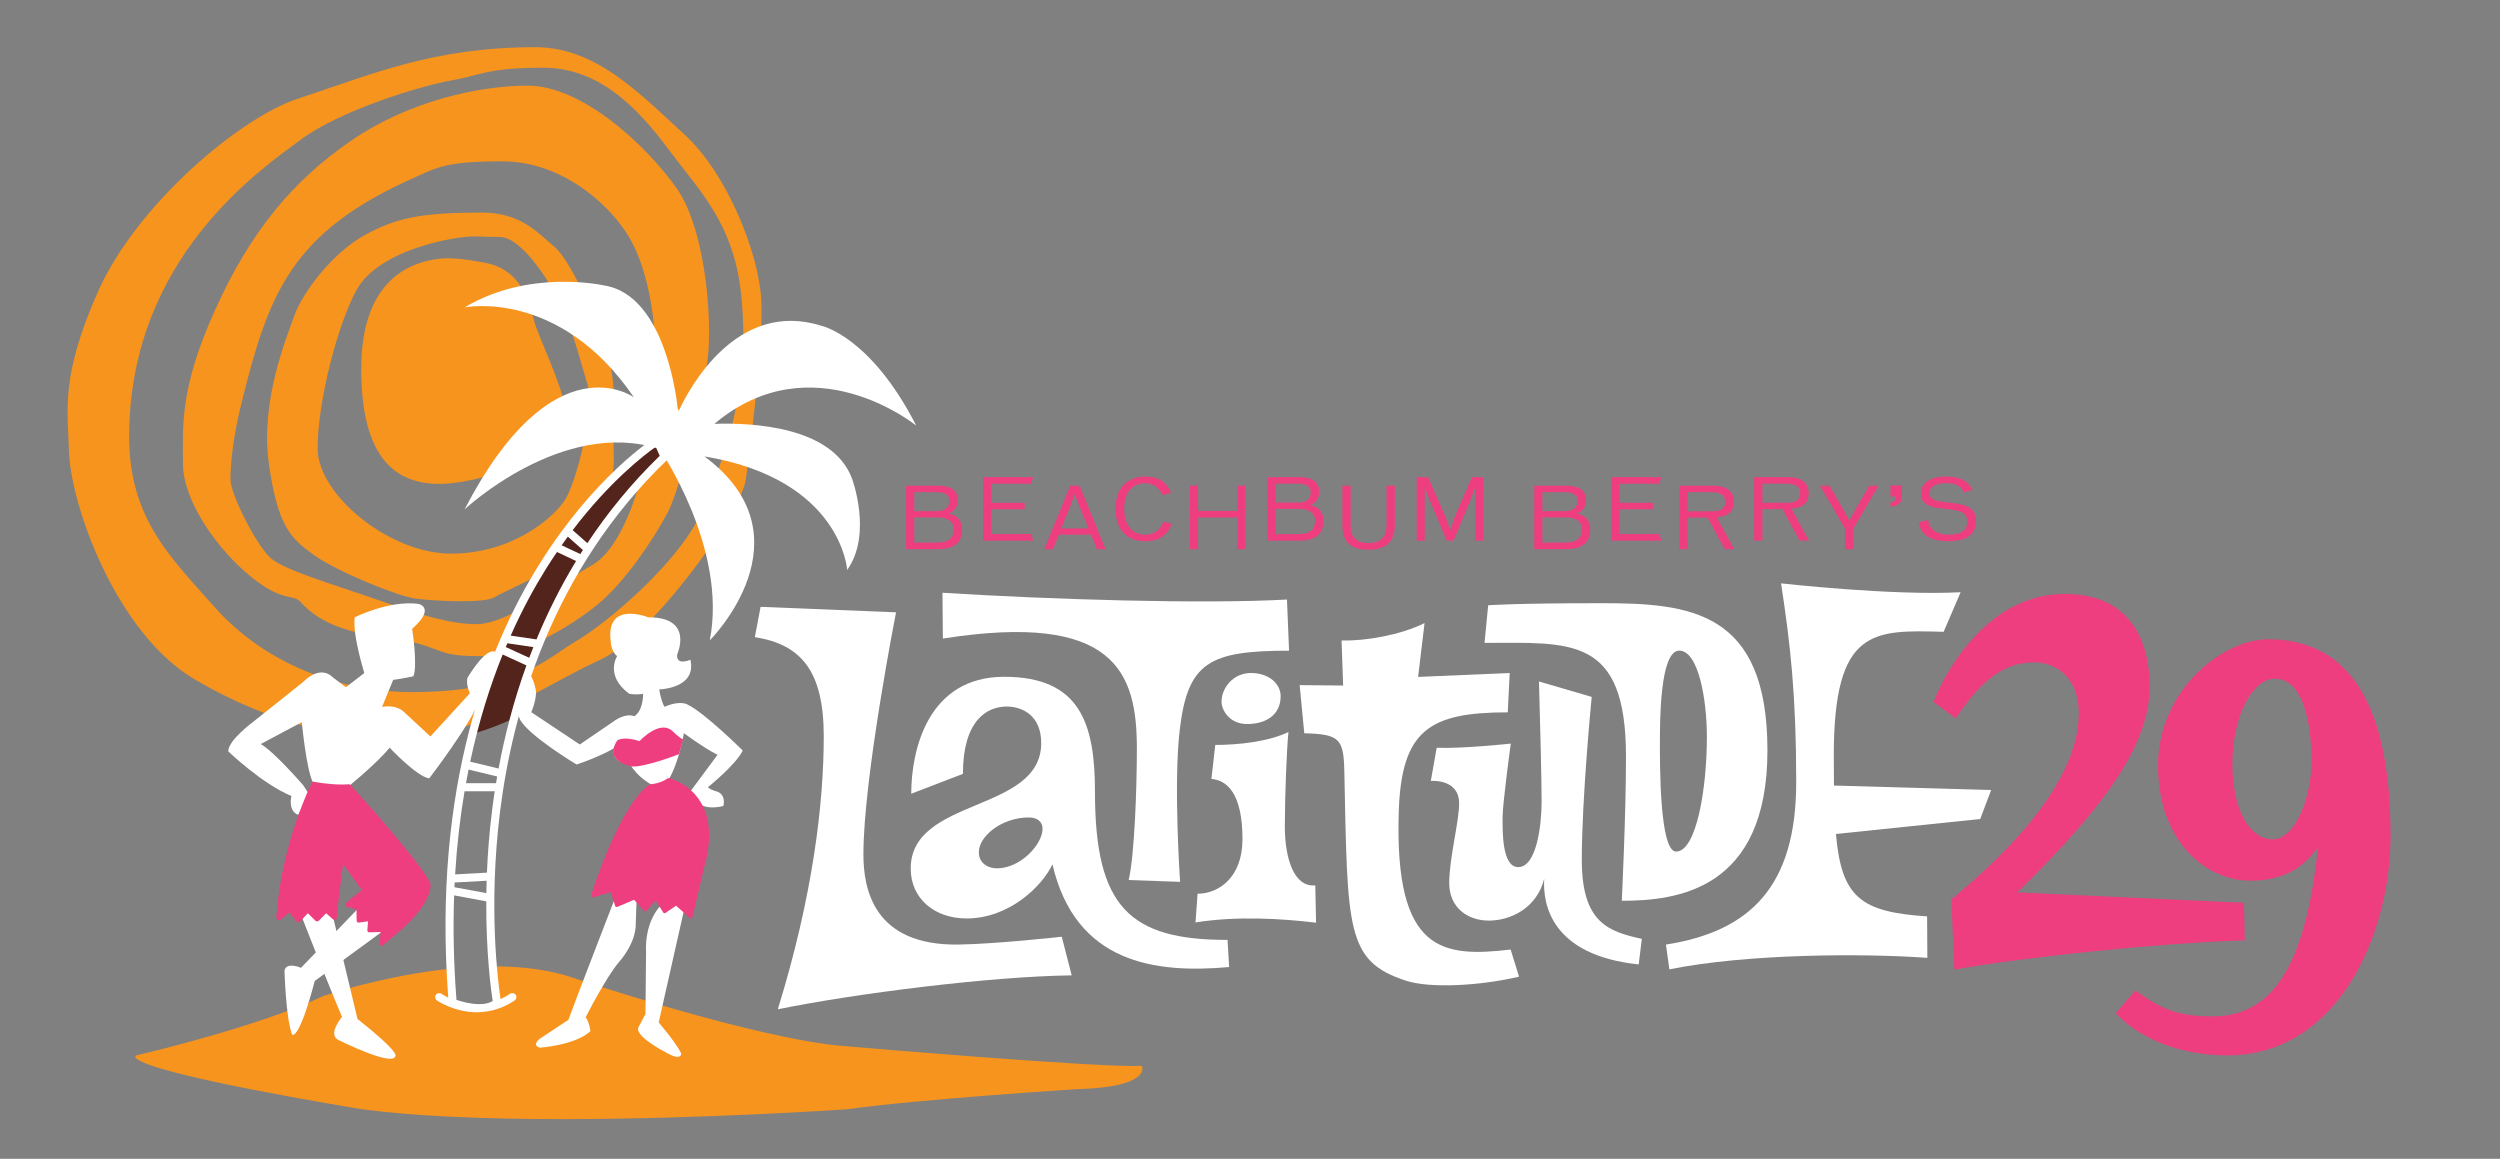<?xml version="1.0" encoding="iso-8859-1"?>
<!-- Generator: Adobe Illustrator 18.0.0, SVG Export Plug-In . SVG Version: 6.00 Build 0)  -->
<!DOCTYPE svg PUBLIC "-//W3C//DTD SVG 1.1//EN" "http://www.w3.org/Graphics/SVG/1.1/DTD/svg11.dtd">
<svg version="1.1" xmlns="http://www.w3.org/2000/svg" xmlns:xlink="http://www.w3.org/1999/xlink" x="0px" y="0px"
	 viewBox="0 0 320 148.323" style="enable-background:new 0 0 320 148.323;" xml:space="preserve">
<rect x="0" y="0" width="320" height="148.323" fill="#808080" stroke="none"/>
<g id="bkgd" style="display:none;">
	
		<rect x="-14.39" y="-0.065" style="display:inline;fill:#53241B;stroke:#53241B;stroke-miterlimit:10;" width="348.905" height="148.387"/>
</g>
<g id="Layer_1">
	<g>
		<path style="fill:#F7941E;" d="M97.44,38.37c-0.328-6.072-4.431-16.247-9.847-21.17C82.177,12.277,76.433,6.04,68.556,6.04
			c-13.215,0-21.076,3.537-30.361,6.565c-7.549,2.462-20.678,13.621-25.602,24.617C7.669,48.217,8.703,52.65,8.818,57.572
			c0.164,7.057,6.073,23.469,16.083,29.377c10.011,5.908,19.365,7.713,27.079,7.713s17.888-7.056,24.781-10.175
			c6.893-3.119,18.217-19.201,18.709-23.14C95.963,57.408,97.769,44.443,97.44,38.37z M89.891,65.286
			c-2.626,6.4-12.145,14.441-16.083,16.74c-3.939,2.297-7.549,6.564-21.171,6.564c-7.234,0-17.724-2.462-25.274-10.995
			c-5.691-6.434-10.909-11.371-10.832-21.992c0.164-22.648,16.904-33.972,21.992-37.746c5.088-3.774,15.427-6.893,19.201-7.549
			c3.775-0.657,4.595-1.641,11.816-1.641c8.042,0,13.129,6.565,16.575,11.159c3.446,4.596,7.714,8.862,8.698,17.396
			C96.287,49.989,92.516,58.885,89.891,65.286z"/>
		<path style="fill:#F7941E;" d="M86.608,24.092c-3.939-5.579-12.144-13.129-19.037-13.129c-6.237,0-15.263,1.969-22.648,7.057
			c-7.385,5.087-12.801,11.487-17.396,21.663c-4.595,10.175-4.103,14.935-4.103,19.694s4.431,10.995,8.698,14.441
			c4.267,3.446,5.307,2.059,6.4,3.283c4.103,4.595,11.488,4.267,14.934,5.251c3.446,0.985,3.118,1.641,8.206,1.641
			c5.087,0,11.324-3.775,14.77-6.565s7.221-8.37,9.026-11.816c1.805-3.446,3.939-13.786,4.923-18.381
			C91.368,42.638,90.547,29.672,86.608,24.092z M83.654,52.156c-0.985,9.847-4.103,18.053-7.878,20.186
			c-3.774,2.134-10.667,7.55-14.77,7.55c-4.102,0-8.862-1.805-13.621-3.446c-4.76-1.641-10.832-3.446-12.637-4.923
			c-1.805-1.477-5.252-8.205-5.252-10.175c0-1.969,0.328-5.416,1.477-10.011c3.428-13.712,6.237-21.663,22.32-28.72
			c2.663-1.168,3.774-1.968,10.996-1.968s13.129,4.922,15.919,9.19C82.998,34.104,84.639,42.309,83.654,52.156z"/>
		<path style="fill:#F7941E;" d="M78.074,46.577c-0.985-4.103-4.759-12.965-7.057-14.935c-2.298-1.969-4.431-4.431-9.355-4.431
			c-7.714,0-10.996,0.657-15.099,2.954s-7.878,7.385-8.862,10.175c-0.985,2.791-4.431,10.996-3.282,19.038
			c1.149,8.041,2.79,9.518,5.744,11.652c2.954,2.134,10.668,5.252,12.965,5.58c2.298,0.328,8.862,0.656,10.175-0.164
			c1.313-0.82,11.488-5.251,12.473-7.221c0.985-1.969,2.954-7.55,2.79-10.668C78.403,55.439,79.059,50.68,78.074,46.577z
			 M72.33,63.972c-1.477,2.298-6.728,6.893-14.606,6.893s-17.068-7.549-17.068-13.457s2.462-15.592,4.923-20.186
			c2.462-4.596,10.035-6.458,13.95-6.893c1.477-0.164,1.477,0,4.431,0c2.954,0,6.893,6.4,8.206,9.518
			c1.313,3.119,2.298,6.893,3.118,9.683C76.106,52.32,73.807,61.675,72.33,63.972z"/>
		<path style="fill:#F7941E;" d="M56.247,33.119c-2.286,0.286-10.011,1.477-10.011,14.114c0,12.637,5.416,15.264,11.652,14.607
			c6.237-0.657,14.77-4.596,14.77-7.714c0-3.118-2.954-9.354-3.939-11.98s-1.318-7.52-6.729-8.534
			C59.365,33.119,57.56,32.954,56.247,33.119z"/>
	</g>
	<path style="fill:#53241B;" d="M84.065,56.587c-9.847,8.616-17.56,16.166-23.551,37.336c2.708-0.739,5.416-2.051,5.416-2.051
		c2.544-8.37,8.124-24.617,19.12-33.233C84.967,58.721,84.065,56.587,84.065,56.587z"/>
	<g>
		<path style="fill:#FFFFFF;" d="M97.355,77.676l17.338,0.701c0,0-4.176,21.212-4.176,30.968c0,4.409,1.264,11.709,12.16,11.559
			c4.811-0.067,13.229-1.003,13.229-1.003l1.27,4.945c-10.49,0.134-27.794,2.338-37.615,4.342c4.543-14.698,5.88-26.523,5.88-34.942
			c0-8.417-2.94-11.759-8.819-12.693L97.355,77.676z"/>
		<path style="fill:#FFFFFF;" d="M157.127,120.309c-12.528,0-16.97-4.18-16.97-18.93c0-8.724-1.87-14.75-11.625-14.75
			s-11.893,9.354-11.893,14.966l6.614-2.539c0-6.881,3.106-8.619,5.597-8.619c2.004,0,4.425,1.136,4.425,4.676
			c0,8.953-16.703,6.884-16.703,16.065c0,3.807,3.007,6.384,7.149,6.384c5.479,0,9.684-4.146,10.989-6.923
			c2.979,12.684,13.135,13.986,22.617,13.144L157.127,120.309z M127.597,111.148c-0.968,0-2.305-0.535-2.305-2.071
			c0-2.071,2.973-4.443,6.38-4.443c1.073,0,1.775,0.517,1.775,1.453C133.447,108.055,130.653,111.148,127.597,111.148z"/>
		<path style="fill:#FFFFFF;" d="M120.637,75.872c13.763,0.868,33.405,1.47,44.096,0.868l0.266,6.548
			c-10.244,0-12.982,1.49-13.997,10.171c-0.813,6.956,0.05,19.418,0.05,19.418l-6.582-0.233c0.752-3.157,1.049-11.795,1.049-16.857
			c0-9.723-2.785-17.51-24.832-14.052L120.637,75.872z"/>
		<g>
			<path style="fill:#FFFFFF;" d="M155.555,95.351c2.995,0.006,6.853-0.434,9.367-1.655c-0.215,1.959-0.464,8.285-0.464,12.084
				c0,4.102,1.172,7.816,3.899,7.548l0.1,4.777c-4.176-0.501-9.988-0.902-15.433-0.034l0.267-3.675c2.739,0,5.746-2.128,5.746-6.972
				c0-6.006-2.071-7.555-3.975-7.722L155.555,95.351z"/>
			<path style="fill:#FFFFFF;" d="M160.121,86.144c2.396,0,3.802,1.464,3.802,2.955c0,2.496-1.985,3.577-4.291,3.577
				c-2.304,0-3.275-1.833-3.275-2.848C156.357,88.098,157.8,86.144,160.121,86.144z"/>
		</g>
		<path style="fill:#FFFFFF;" d="M171.921,87.747l-0.2-5.762c3.006,0.075,7.491-0.676,10.623-2.23l-0.827,6.89l11.726-0.501
			l-0.251,5.036c-10.058,0-13.642,2.273-13.955,12.853c-0.533,17.952,5.635,18.509,14.326,17.512l1.075,3.472
			c-5.176,1.203-11.425,1.496-14.453,0.519c-7.732-2.494-7.487-6.586-7.913-26.865c-0.087-4.092-0.615-4.71-5.125-4.81l-0.588-6.164
			L171.921,87.747z"/>
		<path style="fill:#FFFFFF;" d="M183.897,95.715l-0.754,4.246c0,0,3.625-0.335,3.625,2.872c0,2.34-1.268,7.053-1.268,10.193
			c0,3.141,2.338,4.811,5.077,4.811c2.74,0,6.123-1.565,7.082-5.346c-0.2,3.208,0.854,9.771,12.093,10.958l0.401-3.274
			c-4.275-0.935-7.683-2.07-7.683-10.088c0-8.017,1.269-20.882,1.269-20.882l-6.749-1.975c0.183,6.618,0.335,12.561,0.335,15.433
			c0,2.873-0.625,8.328-2.99,8.328c-2.088,0-2.005-4.551-2.005-6.355c0-1.803,1.052-9.455,1.052-9.455
			S187.171,95.849,183.897,95.715z"/>
		<path style="fill:#FFFFFF;" d="M204.986,77.209c-11.291,0-14.499,0.266-14.499,0.266l-0.467,4.811
			c11.091,0,18.106-0.936,18.106,14.565c0,7.483-0.535,18.447-0.535,18.447c7.015,0,18.641-1.343,18.641-19.249
			C226.232,78.143,216.276,77.209,204.986,77.209z M214.539,109.001c-2.138,0-2.07-11.35-2.07-14.021c0-2.672,0-11.7,2.471-11.7
			c2.472,0,3.541,6.288,3.541,11.032C218.481,100.926,217.145,109.001,214.539,109.001z"/>
		<path style="fill:#FFFFFF;" d="M254.868,101.126l-20.122-0.575c-0.015-1.193-0.021-2.463-0.021-3.834
			c0-16.381,5.072-16.08,14.06-15.846l2.175-5.065c-8.819,0.466-22.983-1.137-22.983-1.137c1.203,7.883,1.938,14.364,1.938,25.456
			c0,13.311-5.869,19.088-16.676,20.781l0.441,3.169c9.955-2.004,24.805-2.07,33.022-1.469l-0.033-5.308
			c-8.467-0.561-10.957-2.394-11.669-10.55l18.465-1.914L254.868,101.126z"/>
	</g>
	<g>
		<path style="fill:#EE3E80;" d="M247.495,89.852c1.854-4.761,7.415-13.83,16.785-13.83c9.371,0,10.879,7.456,10.879,11.815
			c0,6.749-4.515,14.264-16.942,26.391l29.013,1.329l0.1,4.81c-10.999,0.347-27.405,2.04-37.18,3.733l-0.382-8.991
			c5.794-4.753,16.316-14.384,16.316-23.805c0-4.51-2.806-6.515-5.712-6.515c-2.906,0-6.112,1.159-10.022,7.166L247.495,89.852z"/>
		<path style="fill:#EE3E80;" d="M290.3,81.826c-5.8,0-14.072,6.538-14.072,16.136c0,9.862,6.221,14.768,11.792,14.768
			c4.241,0,6.839-1.657,8.692-4.312c-1.464,13.671-5.035,21.679-13.475,21.679c-4.811,0-6.803-1.107-9.916-3.323l-2.505,2.906
			c1.903,2.154,6.727,5.412,14.292,5.412c14.153,0,20.883-15.533,20.883-28.012C305.993,91.231,301.368,81.826,290.3,81.826z
			 M290.91,107.432c-2.906,0-5.161-3.657-5.161-9.67c0-6.013,2.505-10.891,5.461-10.891c3.207,0,4.66,4.657,4.66,10.64
			C295.87,101.971,293.816,107.432,290.91,107.432z"/>
	</g>
	<path style="fill:#F7941E;" d="M146.21,136.562c-0.027-0.083-0.107-0.129-0.193-0.133c-5.485,0.262-37.508-2.492-37.819-2.518
		c-11.212-0.828-34.591-8.669-34.824-8.747c-2.836-0.974-6.25-1.467-10.146-1.467h-0.139c-0.054,0-0.106,0.023-0.143,0.063
		c-0.037,0.04-0.055,0.093-0.05,0.147c0.208,2.393,0.45,3.953,0.519,4.371c-0.493,0.381-1.188,0.574-2.067,0.574
		c-1.386,0-2.819-0.486-3.223-0.633c-0.101-1.274-0.185-2.597-0.253-4.04c-0.003-0.053-0.027-0.102-0.067-0.138
		c-0.04-0.034-0.093-0.048-0.146-0.045c-8.587,0.879-16.107,3.43-16.203,3.464c-8.407,4-23.829,7.592-23.984,7.627
		c-0.066,0.017-0.12,0.066-0.14,0.132c-0.021,0.065-0.005,0.138,0.041,0.188c1.96,2.166,27.869,6.397,28.977,6.576
		c6.31,0.839,14.928,1.264,25.614,1.264c0,0,0,0,0.002,0c18.186,0,36.309-1.25,36.505-1.264c8.93-1.275,29.356-2.569,29.555-2.582
		c5.575-0.164,7.419-1.163,7.984-1.973C146.33,136.965,146.223,136.602,146.21,136.562z"/>
	<path style="fill:#FFFFFF;" d="M84.392,55.663l-0.506,0.315c-0.315,0.196-7.803,4.941-14.873,16.277
		c-6.452,10.347-13.67,28.342-11.637,55.444c-0.505-0.245-0.814-0.455-0.858-0.487c-0.234-0.163-0.555-0.111-0.72,0.124
		c-0.164,0.232-0.11,0.554,0.123,0.718c0.032,0.023,2.184,1.514,5.113,1.514c0.09,0,0.183-0.006,0.274-0.009
		c0.013,0,0.026,0,0.039,0l0,0c0.024,0,0.044-0.004,0.068-0.004c0.114-0.005,0.228-0.013,0.345-0.022
		c0.208-0.015,0.408-0.038,0.597-0.073c1.117-0.178,2.307-0.594,3.512-1.398c0.238-0.158,0.301-0.479,0.143-0.716
		c-0.159-0.237-0.479-0.301-0.716-0.143c-0.412,0.275-0.821,0.498-1.224,0.682c-0.304-1.992-1.597-11.692-0.064-24.002
		c1.58-12.693,6.578-30.812,21.414-45.044l0.261-0.25L84.392,55.663z M72.683,68.692l1.932,1.712
		c-0.111,0.172-0.226,0.344-0.335,0.518l-2.392-1.129C72.154,69.416,72.419,69.052,72.683,68.692z M69.857,72.856
		c0.477-0.768,0.958-1.493,1.438-2.201l2.444,1.153c-2.019,3.327-3.69,6.701-5.068,10.038l-3.305-0.487
		C66.819,78.092,68.359,75.263,69.857,72.856z M58.199,112.96l4.091-0.226c-0.017,0.539-0.029,1.067-0.037,1.586l-4.086-0.756
		C58.175,113.36,58.188,113.162,58.199,112.96z M61.874,128.502c-0.009,0.001-0.018,0.002-0.026,0.003
		c-0.158,0.016-0.325,0.024-0.501,0.024l0,0c-1.165,0-2.373-0.359-2.918-0.545c-0.369-4.738-0.448-9.189-0.301-13.376l4.114,0.762
		c-0.032,6.74,0.629,11.518,0.821,12.761C62.748,128.326,62.35,128.45,61.874,128.502z M62.982,103.757
		c-0.349,2.799-0.552,5.465-0.654,7.941l-4.073,0.225c0.228-3.78,0.646-7.325,1.208-10.644h3.863
		C63.195,102.124,63.082,102.952,62.982,103.757z M63.49,100.246h-3.846c0.106-0.588,0.217-1.166,0.333-1.739l3.659,0.883
		C63.586,99.678,63.536,99.962,63.49,100.246z M63.819,98.373l-3.634-0.879c1.102-5.172,2.552-9.736,4.158-13.717l3.038,1.396
		C65.72,89.779,64.585,94.254,63.819,98.373z M64.735,82.821c0.069-0.163,0.138-0.319,0.207-0.48l3.328,0.49
		c-0.181,0.458-0.36,0.914-0.531,1.368L64.735,82.821z M75.183,69.525l-1.882-1.667c4.762-6.26,9.186-9.645,10.636-10.666
		l0.509,1.155C80.793,61.888,77.74,65.66,75.183,69.525z"/>
	<g>
		<path style="fill:#FFFFFF;" d="M63.531,83.565c0,0-0.895-1.362-3.696,3.191c0,0-0.237,0.778,0.31,1.984l-5.056,5.525l-3.23-2.996
			c0,0-0.933-1.168-2.956-0.778l1.517-3.696l-3.307-1.012l-2.84,2.179l-1.751-1.323c0,0-1.401-1.633-3.735,0.663l-6.38,5.095
			c0,0-3.191,2.336-3.191,3.774c0,0,4.319,4.163,8.092,5.72c0,0-0.506,1.866,0.856,2.412l1.44-2.567l-0.778-1.208
			c0,0-3.735-4.318-5.447-5.29l5.252-2.802c0,0,0.583,6.147,1.44,7.742l0.116,0.585l3.969,0.272c0,0,3.929-3.152,5.719-5.331
			c0,0,3.463,3.697,5.058,3.931c0,0,5.467-7.084,6.527-10.254L63.531,83.565z"/>
		<path style="fill:#FFFFFF;" d="M46.763,86.561c0,0-1.673-5.175-1.362-7.548c0,0,4.435-2.218,8.17-1.713
			c0,0,2.256,0.467-0.817,3.191c0,0,0.739,4.707,0.156,6.07c0,0-2.335,0.544-4.319,0.622C46.607,87.261,46.763,86.561,46.763,86.561
			z"/>
		<path style="fill:#FFFFFF;" d="M46.446,115.657l-7.922,8.223c0,0-1.851-0.817-2.109,0.345c0,0,0.172,6.242,0.99,8.222
			c0,0,0.862,0.776,2.885-6.888l9.816-7.189L46.446,115.657z"/>
		<path style="fill:#FFFFFF;" d="M37.492,114.456c0,0,3.978,10.238,6.285,15.71c0,0-1.851,2.152-0.516,2.928
			c0,0,7.233,3.616,7.362,2.022c0,0,0.516-0.43-4.865-4.693l-3.66-15.284L37.492,114.456z"/>
		<path style="fill:#FFFFFF;" d="M84.257,88.254c0,0,4.972-0.064,4.114-3.809c0,0-1.854,0.839-1.692-0.679
			c0,0,2.196-4.778-3.681-4.746c0,0-5.425-2.18-4.843,2.946c0,0,0.032,1.423,0.839,2.015c0,0-1.615,2.498,1.549,4.822
			c0,0,1.604,0.323,2.917-0.355L84.257,88.254z"/>
		<path style="fill:#FFFFFF;" d="M95.074,96.068c0,0-4.9-4.849-7.045-5.871c0,0-0.924-0.629-2.965,0.278
			c-0.214-0.313-0.538-1.147-0.742-2.543l-2.163,0.226l0.168,0.479c0.004,0.621-0.081,2.381-1.137,3.041c0,0-1.03-0.568-2.868,0.807
			l-4.107,2.81l-6.212-4.134c0,0,0.852-1.937,0.529-3.068c0,0-0.387-2.001-1.259-2.163c0,0-1.684,4.144-0.743,6.102
			c0.988,2.056,7.265,5.821,7.265,5.821s4.337-1.349,6.554-3.302c2.217-1.953,6.877-0.936,6.877-0.936s2.744,2.066,4.618,3.002
			l-3.474,4.682c0,0,0.471,2.777,4.216,1.872c0,0,0.485-1.614-1.098-1.937c0,0-0.71-0.235-0.872-0.473
			C90.618,100.761,94.202,97.877,95.074,96.068z"/>
		<path style="fill:#FFFFFF;" d="M87.776,92.484c0,0-0.743,5.484-2.518,7.763l-1.55,0.342c0,0-4.618-1.97-4.004-7.33L87.776,92.484z
			"/>
		<path style="fill:#FFFFFF;" d="M79.473,94.107c0,0-1.98,2.305-0.135,3.378c0,0,1.383,0.738,2.802,0.349l-0.794-4.406
			L79.473,94.107z"/>
		<path style="fill:#FFFFFF;" d="M79.102,113.973c0,0-5.597,14.447-6.345,16.562l-3.658,2.424c0,0-1.102,0.792,0,1.145
			c0,0,4.539-0.309,6.477-2.116c0,0-0.176-1.277-0.617-1.763c0,0,2.6-5.155,4.319-7.138c0,0,2.157-2.346,2.102-4.924
			c0,0,0.101-4.11,0.278-4.77C81.834,112.732,79.102,113.973,79.102,113.973z"/>
		<path style="fill:#FFFFFF;" d="M87.694,115.881l-3.382,14.992c0,0,2.152,2.498,2.883,3.959c0,0,0.076,0.999-1.73,0
			c0,0-4.192-2.1-3.77-3.293l0.925-1.743l0.077-8.033c0,0-0.346-3.997,2.366-6.343L87.694,115.881z"/>
	</g>
	<g>
		<path style="fill:#EE3E80;" d="M89.699,102.697c-1.489-2.496-3.977-3.073-4.083-3.096c-0.053-0.013-0.109-0.001-0.153,0.031
			c-0.96,0.676-2.218,0.763-2.231,0.763c-0.035,0.002-0.068,0.015-0.097,0.034c-3.802,2.582-7.331,13.714-7.479,14.185
			c-0.021,0.07-0.004,0.142,0.046,0.194c0.05,0.051,0.124,0.071,0.192,0.051l2.287-0.648l0.56,1.755
			c0.016,0.053,0.054,0.095,0.104,0.117c0.049,0.022,0.106,0.023,0.156,0.003l2.163-0.914l1.274,1.437
			c0.074,0.083,0.216,0.083,0.29,0l1.195-1.348l0.976,1.542c0.028,0.044,0.073,0.075,0.124,0.087c0.051,0.01,0.105-0.001,0.149-0.03
			l1.362-0.929l1.782,1.576c0.036,0.031,0.082,0.048,0.128,0.048c0.02,0,0.04-0.004,0.059-0.009c0.065-0.022,0.114-0.076,0.13-0.14
			l1.496-6.381C91.101,107.606,90.956,104.804,89.699,102.697z"/>
		<path style="fill:#EE3E80;" d="M80.815,98.103c0,0-3.603-0.612-1.8-3.334c0,0,0.78-0.583,2.846,0.095c0,0,2.622-2.883,4.287-1.22
			c0,0,0.803,0.809,1.286,0.995l-0.525,1.896C86.909,96.536,82.521,98.259,80.815,98.103z"/>
		<path style="fill:#EE3E80;" d="M50.257,119.949c5.192-4.183,4.878-6.672,4.85-6.82c-0.991-2.457-9.88-12.26-10.257-12.677
			c-0.04-0.043-0.1-0.068-0.158-0.063c-0.281,0.021-0.582,0.031-0.896,0.031c-1.847,0-3.655-0.361-3.673-0.364
			c-0.087-0.019-0.177,0.028-0.214,0.108c-3.883,8.363-4.38,15.489-4.417,16.122l-0.127,1.028c0.042,0.026-0.056,0.412,0.333,0.483
			c0.081,0.014,0.167-0.018,0.229-0.07l1.102-0.934l0.937,1.188c0.055,0.05,0.128,0.078,0.207,0.081c0.007,0,0.013,0,0.02,0
			c0.085-0.005,0.164-0.041,0.216-0.099l0.997-1.07l0.965,0.958c0.056,0.056,0.136,0.083,0.221,0.088
			c0.085-0.001,0.164-0.033,0.219-0.089l0.931-0.956l0.873,0.768c0.08,0.07,0.199,0.093,0.306,0.06
			c0.106-0.035,0.181-0.119,0.191-0.219l0.111-1.135c0.004-0.04-0.004-0.078-0.019-0.113l0.704-5.638l2.402,3.319l-1.441,1.129
			c-0.017,0.01-0.036,0.018-0.05,0.032l-0.035,0.035l-0.092,0.073c-0.021,0.016-0.033,0.038-0.045,0.059l-0.382,0.37
			c-0.063,0.061-0.09,0.152-0.069,0.238c0.02,0.087,0.085,0.156,0.168,0.181l1.26,0.374l0.026,1.424
			c0.002,0.071,0.033,0.138,0.086,0.184c0.052,0.046,0.124,0.067,0.19,0.058l1.18-0.164l-0.085,1.14
			c-0.005,0.071,0.019,0.141,0.066,0.191c0.048,0.051,0.113,0.075,0.183,0.077l1.46-0.039l-0.168,1.495
			c-0.012,0.099,0.037,0.195,0.122,0.244c0.037,0.022,0.078,0.033,0.12,0.033c0.053,0,0.105-0.016,0.148-0.051L50.257,119.949z"/>
	</g>
	<g>
		<path style="fill:#EE3E80;" d="M120.036,70.296h-4.056v-8.134h3.993c1.595,0,2.63,0.487,2.63,1.881
			c0,0.951-0.581,1.532-1.183,1.669c0.792,0.179,1.733,0.655,1.733,2.059C123.154,69.155,122.466,70.296,120.036,70.296z
			 M119.763,62.996h-2.737v2.429h2.83c1.141,0,1.658-0.495,1.658-1.298C121.515,63.292,120.925,62.996,119.763,62.996z
			 M119.994,66.229h-2.968v3.221h2.853c1.616,0,2.196-0.623,2.196-1.7C122.075,66.704,121.262,66.229,119.994,66.229z"/>
		<path style="fill:#EE3E80;" d="M125.824,69.206v-8.134h6.434l-0.296,0.845h-5.092v2.441h4.289v0.824h-4.289v3.169h5.081
			l0.338,0.855H125.824z"/>
		<path style="fill:#EE3E80;" d="M140.394,70.296l-0.75-1.86h-4.11l-0.75,1.86h-1.12l3.328-8.134h1.194l3.327,8.134H140.394z
			 M138.091,64.665c-0.021-0.116-0.497-1.331-0.508-1.5c-0.01,0.169-0.506,1.384-0.517,1.5l-1.226,2.968h3.487L138.091,64.665z"/>
		<path style="fill:#EE3E80;" d="M148.833,63.376c-0.518-1.025-1.31-1.522-2.229-1.522c-1.542,0-2.704,1.014-2.704,3.244
			c0,2.397,1.236,3.338,2.672,3.338c1.025,0,1.902-0.464,2.356-1.668l1.056,0.263c-0.517,1.479-1.648,2.25-3.391,2.25
			c-2.113,0-3.803-1.215-3.803-4.204c0-2.863,1.753-4.077,3.824-4.077c1.638,0,2.693,0.665,3.285,2.07L148.833,63.376z"/>
		<path style="fill:#EE3E80;" d="M158.339,70.296V66.24h-4.976v4.056h-1.067v-8.134h1.067v3.233h4.976v-3.233h1.066v8.134H158.339z"
			/>
		<path style="fill:#EE3E80;" d="M166.292,69.206h-4.056v-8.134h3.993c1.594,0,2.63,0.487,2.63,1.88c0,0.951-0.581,1.533-1.183,1.67
			c0.791,0.179,1.732,0.654,1.732,2.059C169.409,68.065,168.722,69.206,166.292,69.206z M166.018,61.908h-2.736v2.429h2.831
			c1.14,0,1.657-0.496,1.657-1.299C167.771,62.203,167.18,61.908,166.018,61.908z M166.249,65.14h-2.967v3.221h2.851
			c1.616,0,2.198-0.623,2.198-1.7C168.332,65.615,167.518,65.14,166.249,65.14z"/>
		<path style="fill:#EE3E80;" d="M175.186,70.359c-2.408,0-3.359-1.015-3.359-3.222c0-0.138,0-4.838,0-4.975h1.056
			c0,0.973,0,4.838,0,4.965c0,1.575,0.635,2.378,2.304,2.378c1.711,0,2.291-0.909,2.291-2.399c0-0.126,0-4.225,0-4.944h1.057
			c0,0.138,0,4.722,0,5.039C178.534,69.113,177.647,70.359,175.186,70.359z"/>
		<path style="fill:#EE3E80;" d="M188.823,69.206v-5.409c0-0.158,0.01-1.278,0.01-1.436c-0.022,0.126-0.476,1.183-0.497,1.373
			l-2.272,5.472h-0.886c0,0-2.304-5.472-2.304-5.483c-0.032-0.138-0.495-1.224-0.507-1.362c0,0.138,0,1.299,0,1.436v5.409h-1.024
			v-8.134h1.447l2.324,5.272c0.021,0.159,0.518,1.532,0.518,1.532s0.475-1.373,0.496-1.532l2.281-5.272h1.437v8.134H188.823z"/>
		<path style="fill:#EE3E80;" d="M200.44,70.296h-4.055v-8.134h3.992c1.596,0,2.631,0.487,2.631,1.881
			c0,0.951-0.581,1.532-1.183,1.669c0.792,0.179,1.732,0.655,1.732,2.059C203.557,69.155,202.871,70.296,200.44,70.296z
			 M200.166,62.996h-2.736v2.429h2.832c1.14,0,1.658-0.495,1.658-1.298C201.92,63.292,201.329,62.996,200.166,62.996z
			 M200.398,66.229h-2.968v3.221h2.852c1.616,0,2.197-0.623,2.197-1.7C202.479,66.704,201.667,66.229,200.398,66.229z"/>
		<path style="fill:#EE3E80;" d="M206.229,69.206v-8.134h6.433l-0.296,0.845h-5.092v2.441h4.289v0.824h-4.289v3.169h5.081
			l0.338,0.855H206.229z"/>
		<path style="fill:#EE3E80;" d="M220.774,70.296l-2.198-4.045h-2.555v4.045h-1.056v-8.134c0.094,0,4.321,0,4.33,0
			c1.785,0,2.653,0.783,2.653,2.071c0,1.183-0.708,1.859-2.208,1.965l2.239,4.098H220.774z M219.085,62.996c0,0-3.001,0-3.064,0
			v2.451h3.201c1.194,0,1.626-0.497,1.626-1.215C220.848,63.461,220.331,62.996,219.085,62.996z"/>
		<path style="fill:#EE3E80;" d="M230.344,69.206l-2.197-4.045h-2.556v4.045h-1.056v-8.134c0.093,0,4.32,0,4.33,0
			c1.785,0,2.652,0.782,2.652,2.07c0,1.184-0.708,1.86-2.208,1.965l2.239,4.098H230.344z M228.655,61.908c0,0-3,0-3.064,0v2.45h3.2
			c1.193,0,1.627-0.497,1.627-1.215C230.418,62.371,229.901,61.908,228.655,61.908z"/>
		<path style="fill:#EE3E80;" d="M237.239,67.655v2.641h-1.088v-2.651l-3.19-5.483h1.215l1.975,3.413
			c0.032,0.074,0.549,1.004,0.57,1.108c0.032-0.104,0.518-0.992,0.539-1.055l2.017-3.466h1.183L237.239,67.655z"/>
		<path style="fill:#EE3E80;" d="M242.038,64.855l-0.127-0.486c0.54-0.084,0.729-0.285,0.74-0.803h-0.666v-1.447h1.468v1.406
			C243.453,64.264,243.052,64.792,242.038,64.855z"/>
		<path style="fill:#EE3E80;" d="M249.336,69.269c-2.46,0-3.401-0.971-3.696-2.143c-0.011-0.095-0.022-0.19-0.022-0.296l1.225-0.263
			c0,0.137,0.011,0.253,0.032,0.36c0.264,0.834,0.951,1.51,2.524,1.51c1.765,0,2.419-0.655,2.419-1.659
			c0-0.855-0.476-1.331-1.817-1.52c-0.581-0.086-0.93-0.106-1.659-0.19c-1.605-0.18-2.461-0.708-2.461-1.923
			c0-1.245,1.098-2.143,3.222-2.143c1.849,0,2.82,0.612,3.295,1.563c0.021,0.054,0.053,0.095,0.064,0.169l-1.078,0.285
			c-0.021-0.063-0.053-0.169-0.074-0.211c-0.464-0.665-1.12-0.962-2.249-0.962c-1.353,0-2.07,0.508-2.07,1.237
			c0,0.601,0.243,0.992,1.753,1.162c0.326,0.042,1.277,0.148,1.594,0.189c1.743,0.234,2.599,0.889,2.599,2.208
			C252.939,68.32,251.893,69.269,249.336,69.269z"/>
	</g>
	<path style="fill:#FFFFFF;" d="M91.445,54.25c12.569-10.578,25.828,0.225,25.828,0.225c-5.814-11.404-12.08-12.758-12.08-12.758
		C94.257,38.222,88.14,49.87,86.872,52.607l-0.138-0.39c0,0-1.299-14.507-9.484-15.692c0,0-9.483-2.145-17.782,2.822
		c0,0,12.136-2.484,21.677,11.516c0,0-10.33-7.565-21.677,14.338c0,0,12.532-11.742,24.95-7.733c0,0,8.75,12.645,6.435,24.499
		c0,0,13.237-13.188-0.682-23.546c17.546,2.916,18.269,14.529,18.269,14.529c3.272-4.593,0.614-11.699,0.614-11.699
		C106.564,54.581,96.297,54.093,91.445,54.25z"/>
</g>
</svg>
